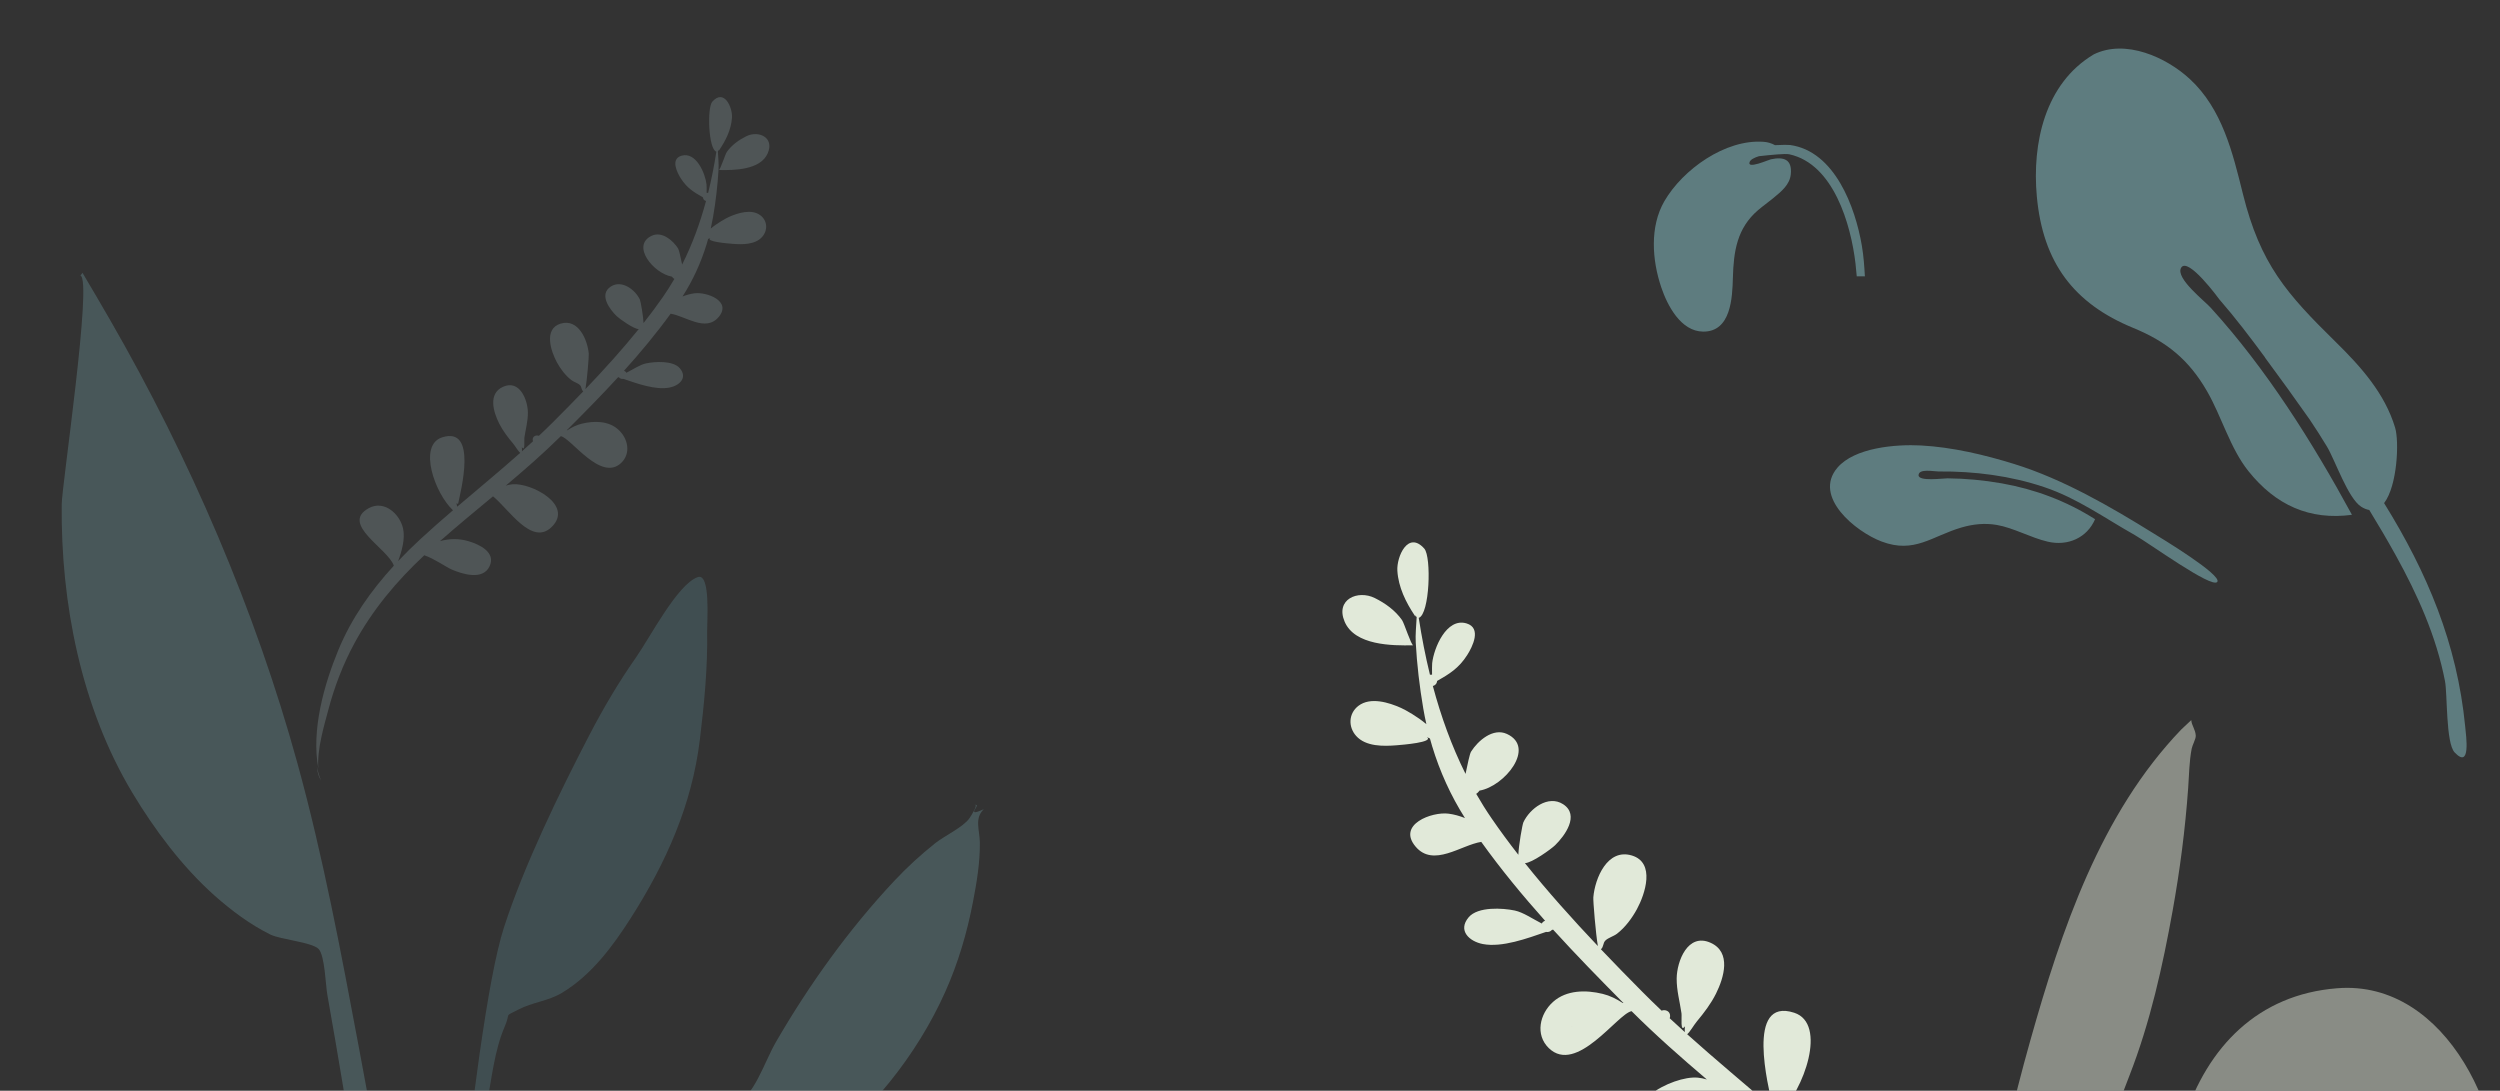 <svg xmlns="http://www.w3.org/2000/svg" width="314" height="137" fill="none" viewBox="0 0 314 137"><rect x="0" y="0" width="314" height="137" fill="#333333" stroke="none"/><g clip-path="url(#clip0)"><g opacity=".505"><path fill="#F2F2F2" fill-rule="evenodd" d="M290.211 212.919C294.197 242.74 197.522 262.192 114.311 248.617C31.1 235.042 -7.073 182.032 32.634 153.786C72.341 125.541 286.224 183.098 290.211 212.919Z" clip-rule="evenodd" opacity=".505"/></g><path fill="#E1E9D9" fill-rule="evenodd" d="M172.673 75.113C170.541 74.056 167.698 75.282 168.884 78.078C170.154 81.071 174.851 81.108 177.503 81.049C177.238 81.035 176.383 78.29 176.09 77.875C175.227 76.651 173.984 75.764 172.673 75.113ZM197.242 128.784C197.78 129.245 197.286 128.828 197.242 128.784V128.784ZM170.619 88.653C169.371 89.607 169.312 91.291 170.331 92.431C171.545 93.789 173.761 93.739 175.416 93.607C176.164 93.547 180.16 93.227 179.213 92.573C179.286 92.601 179.438 92.668 179.601 92.758C179.688 93.079 179.78 93.398 179.876 93.715C179.853 93.729 179.833 93.744 179.808 93.757C179.835 93.746 179.854 93.733 179.878 93.721C180.839 96.896 182.207 99.919 183.998 102.748C183.328 102.484 182.634 102.284 181.93 102.195C179.845 101.931 175.459 103.551 177.791 106.327C180.027 108.989 183.508 106.134 186.046 105.74C188.507 109.175 191.221 112.468 194.065 115.65C193.891 115.705 193.738 115.818 193.65 115.996C192.509 115.417 191.32 114.589 190.264 114.364C188.741 114.041 185.616 113.845 184.464 115.209C183.048 116.887 184.566 118.249 186.24 118.571C188.666 119.037 191.843 117.851 194.178 117.05C194.445 117.097 194.736 117.019 194.911 116.806C194.962 116.789 195.014 116.772 195.064 116.756C197.944 119.923 200.934 122.985 203.906 125.98C203.875 125.979 203.843 125.977 203.81 125.975C203.035 125.467 202.203 125.049 201.302 124.831C199.217 124.322 196.763 124.32 195.071 125.829C193.386 127.331 192.789 129.959 194.532 131.646C198.023 135.023 203.165 127.323 204.926 127.002C207.946 130.014 211.14 132.828 214.384 135.585C214.015 135.473 213.637 135.39 213.247 135.353C210.066 135.049 202.6 138.949 206.504 142.786C209.906 146.129 213.843 139.694 216.584 137.443C219.641 140.013 222.714 142.565 225.701 145.217C224.072 144.784 222.498 144.72 220.751 145.248C218.944 145.795 216.028 147.16 217.171 149.6C218.333 152.081 221.834 150.952 223.658 150.164C224.653 149.735 226.647 148.285 228.398 147.674C233.165 152.174 237.293 157.131 240.419 162.971C242.37 166.617 243.851 170.512 244.894 174.516C245.559 177.071 246.87 181.363 246.607 184.689C247.858 178.031 245.596 170.036 243.16 164.085C240.92 158.613 237.567 153.809 233.64 149.485C234.626 146.521 242.92 142.246 237.962 139.492C235.328 138.036 232.631 140.452 232.056 143.011C231.66 144.769 232.263 146.979 232.902 148.686C231.667 147.368 230.382 146.092 229.059 144.858C227.23 143.154 225.358 141.499 223.467 139.865C226.583 136.938 229.531 128.57 225.354 127.201C219.186 125.186 222.156 136.6 222.586 138.739C222.708 138.747 222.803 138.71 222.873 138.63C222.839 138.826 222.798 139.036 222.75 139.247C219.131 136.135 215.459 133.085 211.908 129.899C212.228 129.663 212.737 128.759 213.136 128.278C214.039 127.194 214.902 126.061 215.533 124.793C216.529 122.788 217.49 119.591 214.849 118.412C211.976 117.127 210.611 120.743 210.591 122.901C210.577 124.393 210.983 125.81 211.195 127.272C211.261 127.728 211.006 129.784 211.628 128.9C211.598 129.226 211.594 129.462 211.609 129.63C210.971 129.055 210.339 128.474 209.71 127.888C209.739 127.814 209.761 127.734 209.766 127.64C209.799 126.997 209.152 126.75 208.698 126.938C207.869 126.15 207.047 125.351 206.241 124.537C204.531 122.813 202.796 121.039 201.074 119.227C201.448 118.906 201.299 118.461 201.648 118.12C201.997 117.78 202.685 117.592 203.095 117.276C204.127 116.481 204.983 115.323 205.602 114.183C206.624 112.299 207.944 108.348 204.959 107.45C201.882 106.523 200.32 110.327 200.123 112.705C200.084 113.165 200.429 117.317 200.693 118.824C197.506 115.457 194.371 111.963 191.53 108.409C192.392 108.401 194.833 106.637 195.327 106.155C196.531 104.981 198.445 102.386 196.334 101.013C194.457 99.794 192.143 101.559 191.34 103.273C191.208 103.556 190.743 106.183 190.706 107.362C189.531 105.855 188.409 104.339 187.366 102.818C186.67 101.807 186.02 100.769 185.412 99.709C185.558 99.626 185.696 99.481 185.826 99.301C188.957 98.77 192.949 93.884 189.271 92.184C187.52 91.376 185.621 93.044 184.764 94.41C184.588 94.69 184.303 96.095 184.072 97.203C182.322 93.692 180.984 89.974 179.966 86.162C180.239 86.095 180.47 85.886 180.5 85.528C182.02 84.662 183.221 83.94 184.282 82.273C184.941 81.238 186.128 78.873 184.191 78.298C181.67 77.55 180.087 81.401 179.881 83.298C179.857 83.518 179.857 84.158 179.866 84.745C179.778 84.733 179.69 84.735 179.603 84.75C179.024 82.39 178.562 79.999 178.194 77.605C179.57 77.162 179.808 69.935 178.892 68.906C176.844 66.602 175.4 69.93 175.509 71.689C175.638 73.763 176.578 75.65 177.697 77.325C177.817 77.502 177.783 77.493 177.814 77.246C177.831 77.368 177.872 77.459 177.933 77.524C177.875 78.615 177.762 79.733 177.816 80.699C177.971 83.466 178.294 86.249 178.761 88.98C178.875 89.644 179.006 90.303 179.152 90.956C178.046 90.014 176.555 89.177 175.971 88.915C174.457 88.236 172.123 87.503 170.619 88.653ZM246.785 184.698C246.715 185.663 246.541 186.546 246.215 187.275C246.459 186.445 246.646 185.583 246.785 184.698Z" clip-rule="evenodd"/><path fill="#C1DEE2" fill-rule="evenodd" d="M93.731 17.113C95.254 16.358 97.284 17.234 96.437 19.231C95.53 21.369 92.175 21.396 90.281 21.353C90.47 21.343 91.081 19.383 91.29 19.086C91.906 18.212 92.794 17.579 93.731 17.113ZM76.193 56.074C75.655 56.534 76.149 56.117 76.193 56.074V56.074ZM95.501 27.041C96.412 27.73 96.454 28.948 95.71 29.773C94.823 30.755 93.205 30.72 91.997 30.625C91.451 30.582 88.533 30.352 89.225 29.879C89.172 29.899 89.061 29.947 88.942 30.013C88.877 30.244 88.81 30.475 88.74 30.705C88.757 30.715 88.772 30.726 88.79 30.735C88.77 30.727 88.756 30.718 88.739 30.709C88.036 33.005 87.036 35.192 85.727 37.238C86.217 37.047 86.724 36.902 87.238 36.837C88.76 36.646 91.961 37.816 90.258 39.824C88.624 41.749 86.084 39.686 84.231 39.402C82.433 41.887 80.45 44.269 78.372 46.571C78.499 46.611 78.611 46.693 78.675 46.821C79.508 46.402 80.377 45.803 81.148 45.64C82.26 45.406 84.542 45.263 85.382 46.249C86.416 47.461 85.306 48.447 84.085 48.68C82.313 49.018 79.994 48.162 78.289 47.584C78.094 47.618 77.881 47.562 77.754 47.407C77.717 47.395 77.679 47.383 77.642 47.371C75.538 49.662 73.354 51.878 71.183 54.045C71.206 54.044 71.229 54.042 71.253 54.041C71.819 53.673 72.427 53.371 73.085 53.212C74.608 52.844 76.399 52.841 77.634 53.932C78.864 55.018 79.299 56.917 78.025 58.138C75.475 60.581 71.723 55.015 70.438 54.784C68.232 56.963 65.899 58.999 63.529 60.993C63.798 60.912 64.074 60.852 64.359 60.826C66.682 60.604 72.132 63.422 69.28 66.198C66.795 68.617 63.923 63.964 61.922 62.338C59.689 64.197 57.444 66.044 55.262 67.963C56.452 67.649 57.602 67.603 58.876 67.983C60.196 68.378 62.324 69.364 61.489 71.129C60.64 72.924 58.084 72.108 56.752 71.539C56.026 71.229 54.571 70.181 53.292 69.74C49.81 72.996 46.794 76.582 44.51 80.806C43.084 83.443 42.001 86.26 41.239 89.155C40.752 91.004 39.793 94.107 39.983 96.512C39.073 91.699 40.727 85.916 42.508 81.612C44.146 77.655 46.596 74.18 49.464 71.052C48.746 68.909 42.691 65.821 46.313 63.827C48.236 62.773 50.204 64.52 50.623 66.37C50.911 67.641 50.471 69.239 50.004 70.474C50.906 69.52 51.844 68.597 52.811 67.705C54.147 66.471 55.515 65.274 56.895 64.091C54.622 61.976 52.472 55.927 55.523 54.936C60.027 53.476 57.854 61.73 57.539 63.278C57.45 63.283 57.381 63.256 57.33 63.199C57.355 63.341 57.384 63.492 57.42 63.645C60.063 61.393 62.745 59.186 65.339 56.881C65.106 56.71 64.734 56.057 64.443 55.709C63.785 54.926 63.155 54.107 62.694 53.19C61.968 51.741 61.267 49.429 63.196 48.576C65.294 47.646 66.29 50.26 66.303 51.82C66.313 52.899 66.016 53.924 65.861 54.981C65.812 55.311 65.997 56.798 65.544 56.159C65.565 56.394 65.568 56.565 65.558 56.686C66.023 56.27 66.486 55.85 66.945 55.426C66.923 55.373 66.908 55.315 66.904 55.247C66.88 54.782 67.352 54.603 67.684 54.739C68.29 54.169 68.89 53.591 69.479 53.002C70.728 51.754 71.995 50.471 73.254 49.16C72.981 48.928 73.089 48.606 72.834 48.36C72.58 48.114 72.078 47.979 71.778 47.75C71.025 47.176 70.401 46.339 69.949 45.514C69.204 44.153 68.241 41.296 70.421 40.646C72.668 39.974 73.807 42.724 73.95 44.444C73.978 44.777 73.725 47.779 73.532 48.869C75.86 46.433 78.15 43.906 80.225 41.334C79.597 41.329 77.815 40.054 77.454 39.706C76.576 38.857 75.179 36.981 76.721 35.988C78.092 35.106 79.781 36.381 80.367 37.62C80.463 37.825 80.802 39.724 80.828 40.577C81.686 39.487 82.506 38.39 83.268 37.29C83.776 36.558 84.251 35.808 84.696 35.041C84.589 34.981 84.489 34.876 84.394 34.746C82.108 34.363 79.195 30.832 81.881 29.601C83.16 29.016 84.546 30.222 85.171 31.209C85.299 31.411 85.507 32.427 85.675 33.228C86.955 30.689 87.933 28 88.677 25.244C88.478 25.195 88.31 25.044 88.288 24.785C87.178 24.159 86.302 23.638 85.528 22.433C85.047 21.684 84.181 19.975 85.595 19.558C87.436 19.017 88.591 21.801 88.741 23.172C88.758 23.331 88.757 23.794 88.751 24.219C88.815 24.21 88.879 24.211 88.943 24.222C89.366 22.515 89.705 20.786 89.974 19.055C88.97 18.735 88.799 13.509 89.468 12.765C90.964 11.098 92.017 13.504 91.937 14.776C91.842 16.276 91.155 17.641 90.337 18.852C90.249 18.98 90.275 18.974 90.252 18.796C90.239 18.884 90.209 18.949 90.165 18.996C90.207 19.786 90.289 20.594 90.249 21.293C90.135 23.293 89.898 25.305 89.556 27.28C89.472 27.761 89.377 28.237 89.27 28.71C90.078 28.028 91.167 27.422 91.593 27.232C92.699 26.741 94.403 26.21 95.501 27.041ZM39.803 96.322C39.856 96.965 40.014 97.552 40.327 98.033C40.097 97.483 39.926 96.911 39.803 96.322Z" clip-rule="evenodd" opacity=".2"/><g opacity=".7"><path fill="#69A1AC" fill-rule="evenodd" d="M214.152 140.458C220.075 140.15 227.399 143.607 228.03 150.045C228.489 154.723 228.347 159.388 229.058 164.058C229.626 167.791 230.827 171.375 232.465 174.775C234.04 178.045 237.308 180.828 238.158 184.321C238.7 186.547 238.397 189.678 237.65 191.855C236.741 194.502 237.224 194.293 239.034 196.514C242.581 200.867 245.775 205.33 248.034 210.529C251.288 218.016 253.421 226.769 252.213 234.965C252.06 236.006 251.878 239.741 250.444 240.002C248.844 240.294 249.592 238.158 249.678 237.468C250.222 233.065 250.706 229.216 250.049 224.745C247.514 207.491 235.138 196.124 227.08 181.48C226.637 180.725 225.701 178.927 225.051 177.741C224.025 175.868 222.992 172.304 221.603 170.915C218.985 168.299 221.392 173.559 221.902 174.563C222.546 175.833 223.256 177.183 223.917 178.296C226.94 183.455 230.315 189.086 233.438 194.404C219.932 197.481 210.421 181.244 206.797 170.569C203.811 161.773 200.238 141.21 214.152 140.458Z" clip-rule="evenodd" opacity=".7"/><path fill="#E1E9D9" fill-rule="evenodd" d="M293.528 124.127C283.628 124.912 277.272 131.446 274.313 140.584C272.719 145.508 272.536 150.567 271.65 155.628C270.317 163.242 267.449 169.012 261.844 174.436C260.107 176.116 258.828 177.841 257.919 179.686C256.113 181.529 254.542 183.614 253.387 186.163C251.912 189.419 251.495 193.325 253.198 196.57C253.655 197.443 254.798 199.194 255.981 199.99C251.549 209.43 249.112 219.769 249.387 230.094C249.553 236.328 249.857 242.563 250.212 248.789C250.308 250.46 250.852 253.22 251.67 250.417C252.418 247.853 251.48 243.828 251.393 241.149C250.97 228.099 250.609 216.234 255.981 204.041C256.544 202.763 257.141 201.496 257.763 200.238C257.8 200.217 257.834 200.192 257.868 200.167C257.892 200.185 257.913 200.205 257.937 200.223C257.977 200.152 258.031 200.067 258.094 199.973C258.273 199.789 258.429 199.557 258.577 199.297C259.053 198.637 259.592 197.861 259.595 197.436C259.595 197.433 259.593 197.428 259.593 197.424C262.919 191.996 266.727 186.867 270.617 181.838C270.588 181.874 274.837 176.088 274.18 179.288C273.864 180.83 270.738 183.766 269.476 185.399C266.684 189.033 263.405 193.637 260.68 198.089C260.314 198.299 259.795 199.334 259.421 200.105C259.214 200.495 259.021 200.889 258.831 201.232C268.486 204.422 275.996 197.996 281.117 190.522C281.124 190.513 281.129 190.504 281.135 190.495C282.693 188.43 284.29 186.379 286.284 184.747C289.612 182.023 293.175 181.542 297.098 180.201C307.797 176.546 312.346 162.679 313.79 152.39C315.42 140.782 307.447 122.982 293.528 124.127Z" clip-rule="evenodd" opacity=".7"/><path fill="#E1E9D9" fill-rule="evenodd" d="M273.972 91.621C263.811 102.197 258.902 116.866 255.015 130.657C250.673 146.059 247.806 161.7 247.696 177.714C247.624 188.235 247.338 198.822 247.952 209.331C248.169 213.063 248.541 216.802 249.133 220.494C249.182 220.798 250.505 229.042 251.771 227.121C252.492 226.028 250.415 218.569 250.258 217.326C249.375 210.329 249.17 203.279 249.213 196.231C249.284 184.626 248.942 173.08 250.118 161.518C250.293 159.792 250.432 157.978 250.842 156.29C251.277 154.494 250.723 155.278 252.141 154.567C253.519 153.876 255.221 153.975 256.651 153.108C262.322 149.669 265.222 140.836 267.48 135.04C270.063 128.412 271.632 121.344 272.886 114.369C273.806 109.245 274.464 104.151 274.836 98.961C274.954 97.325 274.961 95.614 275.282 94.006C275.369 93.572 275.803 92.804 275.788 92.42C275.754 91.607 275.263 91.128 275.223 90.445C274.798 90.828 274.38 91.22 273.972 91.621Z" clip-rule="evenodd" opacity=".7"/></g><g opacity=".5"><path fill="#69A1AC" fill-rule="evenodd" d="M79.853 82.621C81.676 80.021 85.059 73.419 87.625 72.491C89.277 71.892 88.795 78.081 88.816 79.261C88.895 83.826 88.451 88.363 87.902 92.89C86.913 101.055 83.68 108.326 79.246 115.275C76.964 118.851 74.287 122.47 70.58 124.701C68.874 125.728 66.82 125.9 65.135 126.785C63.173 127.816 64.242 126.983 63.357 129.028C62.129 131.868 61.736 135.531 61.168 138.561C58.558 152.471 52.241 225.999 53.336 240.148C53.433 241.402 51.685 241.702 51.597 240.171C51.134 232.053 55.148 175.84 57.173 157.456C59.199 139.073 61.248 122.832 63.304 116.472C65.797 108.756 70.3 99.476 74.048 92.281C75.789 88.938 77.687 85.71 79.853 82.621Z" clip-rule="evenodd" opacity=".5"/><path fill="#89C5CC" fill-rule="evenodd" d="M13.848 40.224C23.846 57.566 32.063 76.615 37.368 95.909C40.583 107.6 42.831 119.596 45.064 131.505C48.523 149.945 51.794 168.383 52.724 187.151C53.66 206.027 55.511 227.798 49.331 245.979C52.418 227.521 49.479 207.873 48.959 189.3C48.71 180.434 47.989 171.654 47.044 162.839C46.126 154.289 44.628 145.779 43.232 137.295C42.552 133.164 41.838 129.038 41.111 124.915C40.894 123.685 40.802 120.035 40.022 119.194C39.237 118.348 35.23 118.004 33.972 117.383C31.439 116.133 29.056 114.357 26.948 112.481C22.905 108.884 19.389 104.185 16.613 99.552C10.191 88.833 7.623 75.751 7.753 63.337C7.778 60.927 11.654 34.972 10.097 34.614C10.191 34.505 10.279 34.391 10.363 34.273C11.541 36.247 12.698 38.234 13.848 40.224Z" clip-rule="evenodd" opacity=".5"/><path fill="#89C5CC" fill-rule="evenodd" d="M121.766 102.769C121.921 102.546 122.925 100.998 122.419 101.097C123.449 100.896 121.003 102.804 123.568 101.633C122.35 102.784 123.053 104.278 123.069 105.826C123.096 108.34 122.675 110.833 122.202 113.293C121.454 117.181 120.34 120.961 118.722 124.578C115.197 132.459 109.211 140.046 102.104 144.973C98.596 147.406 95.157 148.234 91.156 149.354C88.628 150.061 88.428 151.369 87.086 153.822C84.293 158.93 81.55 164.021 79.087 169.302C76.146 175.608 73.29 181.921 70.597 188.338C61.524 209.954 54.139 232.348 50.261 255.523C50.166 241.866 53.325 227.8 57.31 214.782C60.213 205.298 63.992 196.155 68.022 187.105C68.999 184.912 70.479 182.092 70.894 179.671C71.184 177.975 70.296 176.344 69.89 174.558C68.305 167.6 68.418 159.806 69.81 152.811C71.344 145.098 75.782 141.518 83.289 140.426C86.035 140.026 89.524 140.173 92.042 139.002C94.784 137.727 95.916 133.537 97.476 130.847C101.665 123.621 106.642 116.691 112.357 110.602C113.94 108.917 115.641 107.361 117.447 105.919C118.585 105.01 120.99 103.889 121.766 102.769Z" clip-rule="evenodd" opacity=".5"/></g><g opacity=".5"><path fill="#89C5CC" fill-rule="evenodd" d="M300.827 53.718C299.533 49.401 296.494 46.022 293.34 42.926C287.2 36.899 283.898 33.173 281.709 24.357C280.422 19.171 279.112 13.677 275.03 9.915C272.058 7.175 266.943 4.874 262.968 6.835C256.853 10.485 255.211 17.976 255.827 24.684C256.592 32.997 260.475 38.123 267.934 41.185C272.138 42.91 274.932 45.186 277.213 49.151C279.038 52.321 280.103 56.292 282.396 59.166C285.825 63.463 290.116 65.373 295.405 64.659C290.451 55.544 284.663 46.343 277.682 38.668C277.028 37.897 273.174 34.943 273.951 33.628C274.808 32.181 278.765 37.619 278.737 37.586C280.765 39.915 282.643 42.39 284.486 44.889C284.481 44.891 284.476 44.893 284.471 44.895C286.369 47.459 288.252 50.061 290.099 52.695C290.846 53.81 291.573 54.938 292.269 56.095C293.29 57.793 294.911 62.611 296.582 63.654C296.94 63.878 297.271 64.002 297.58 64.054C298.72 65.921 299.83 67.803 300.885 69.708C303.641 74.682 306.006 79.934 307.092 85.55C307.409 87.189 307.185 93.321 308.303 94.504C310.349 96.668 309.75 92.501 309.627 91.243C308.611 80.825 304.872 71.95 299.442 63.191C301.11 61.013 301.351 55.468 300.827 53.718Z" clip-rule="evenodd"/><path fill="#89C5CC" fill-rule="evenodd" d="M230.77 58.753C232.926 56.212 238.11 55.781 241.28 55.951C245.203 56.162 249.233 57.117 252.965 58.272C259.113 60.174 265.088 63.645 270.502 67.005C271.155 67.41 279.194 72.245 278.483 73.094C277.778 73.934 269.886 68.191 268.127 67.201C264.373 65.088 260.931 62.589 256.794 61.194C252.51 59.749 247.98 59.177 243.475 59.216C242.897 59.221 241.011 58.818 240.97 59.673C240.93 60.51 244.051 60.074 244.601 60.079C246.874 60.099 249.16 60.313 251.401 60.707C255.598 61.445 259.544 62.932 263.14 65.212C262.136 67.544 259.732 68.62 257.209 68.036C255.029 67.531 252.904 66.287 250.769 65.927C249.298 65.679 247.826 65.827 246.4 66.241C242.64 67.334 240.47 69.573 236.335 68.016C233.094 66.795 227.673 62.408 230.77 58.753Z" clip-rule="evenodd"/><path fill="#89C5CC" fill-rule="evenodd" d="M233.208 34.708H234.229C234.157 33.413 234.064 32.121 233.845 30.84C233.025 26.041 230.461 18.993 224.837 18.214C224.63 18.185 223.866 18.18 222.942 18.234C222.504 17.991 222.013 17.845 221.496 17.811C216.708 17.462 211.361 21.284 209.051 25.261C207.189 28.468 207.503 32.678 208.653 36.085C209.423 38.366 211.104 41.617 213.906 41.649C217.413 41.689 217.582 37.401 217.65 34.894C217.74 31.561 218.166 28.658 220.82 26.386C221.439 25.857 222.115 25.392 222.74 24.87C223.718 24.053 224.8 23.217 224.926 21.865C225.1 20.001 224.036 19.665 222.412 20.012C222.135 20.071 219.346 21.309 219.759 20.33C219.885 20.031 220.346 19.794 220.927 19.617C222.431 19.455 224.224 19.267 224.74 19.38C230.304 20.587 232.471 28.213 233.046 33.058C233.111 33.606 233.163 34.157 233.208 34.708H233.208Z" clip-rule="evenodd"/></g></g><defs><clipPath id="clip0"><rect width="321" height="295" fill="#fff" transform="translate(-7)"/></clipPath></defs></svg>